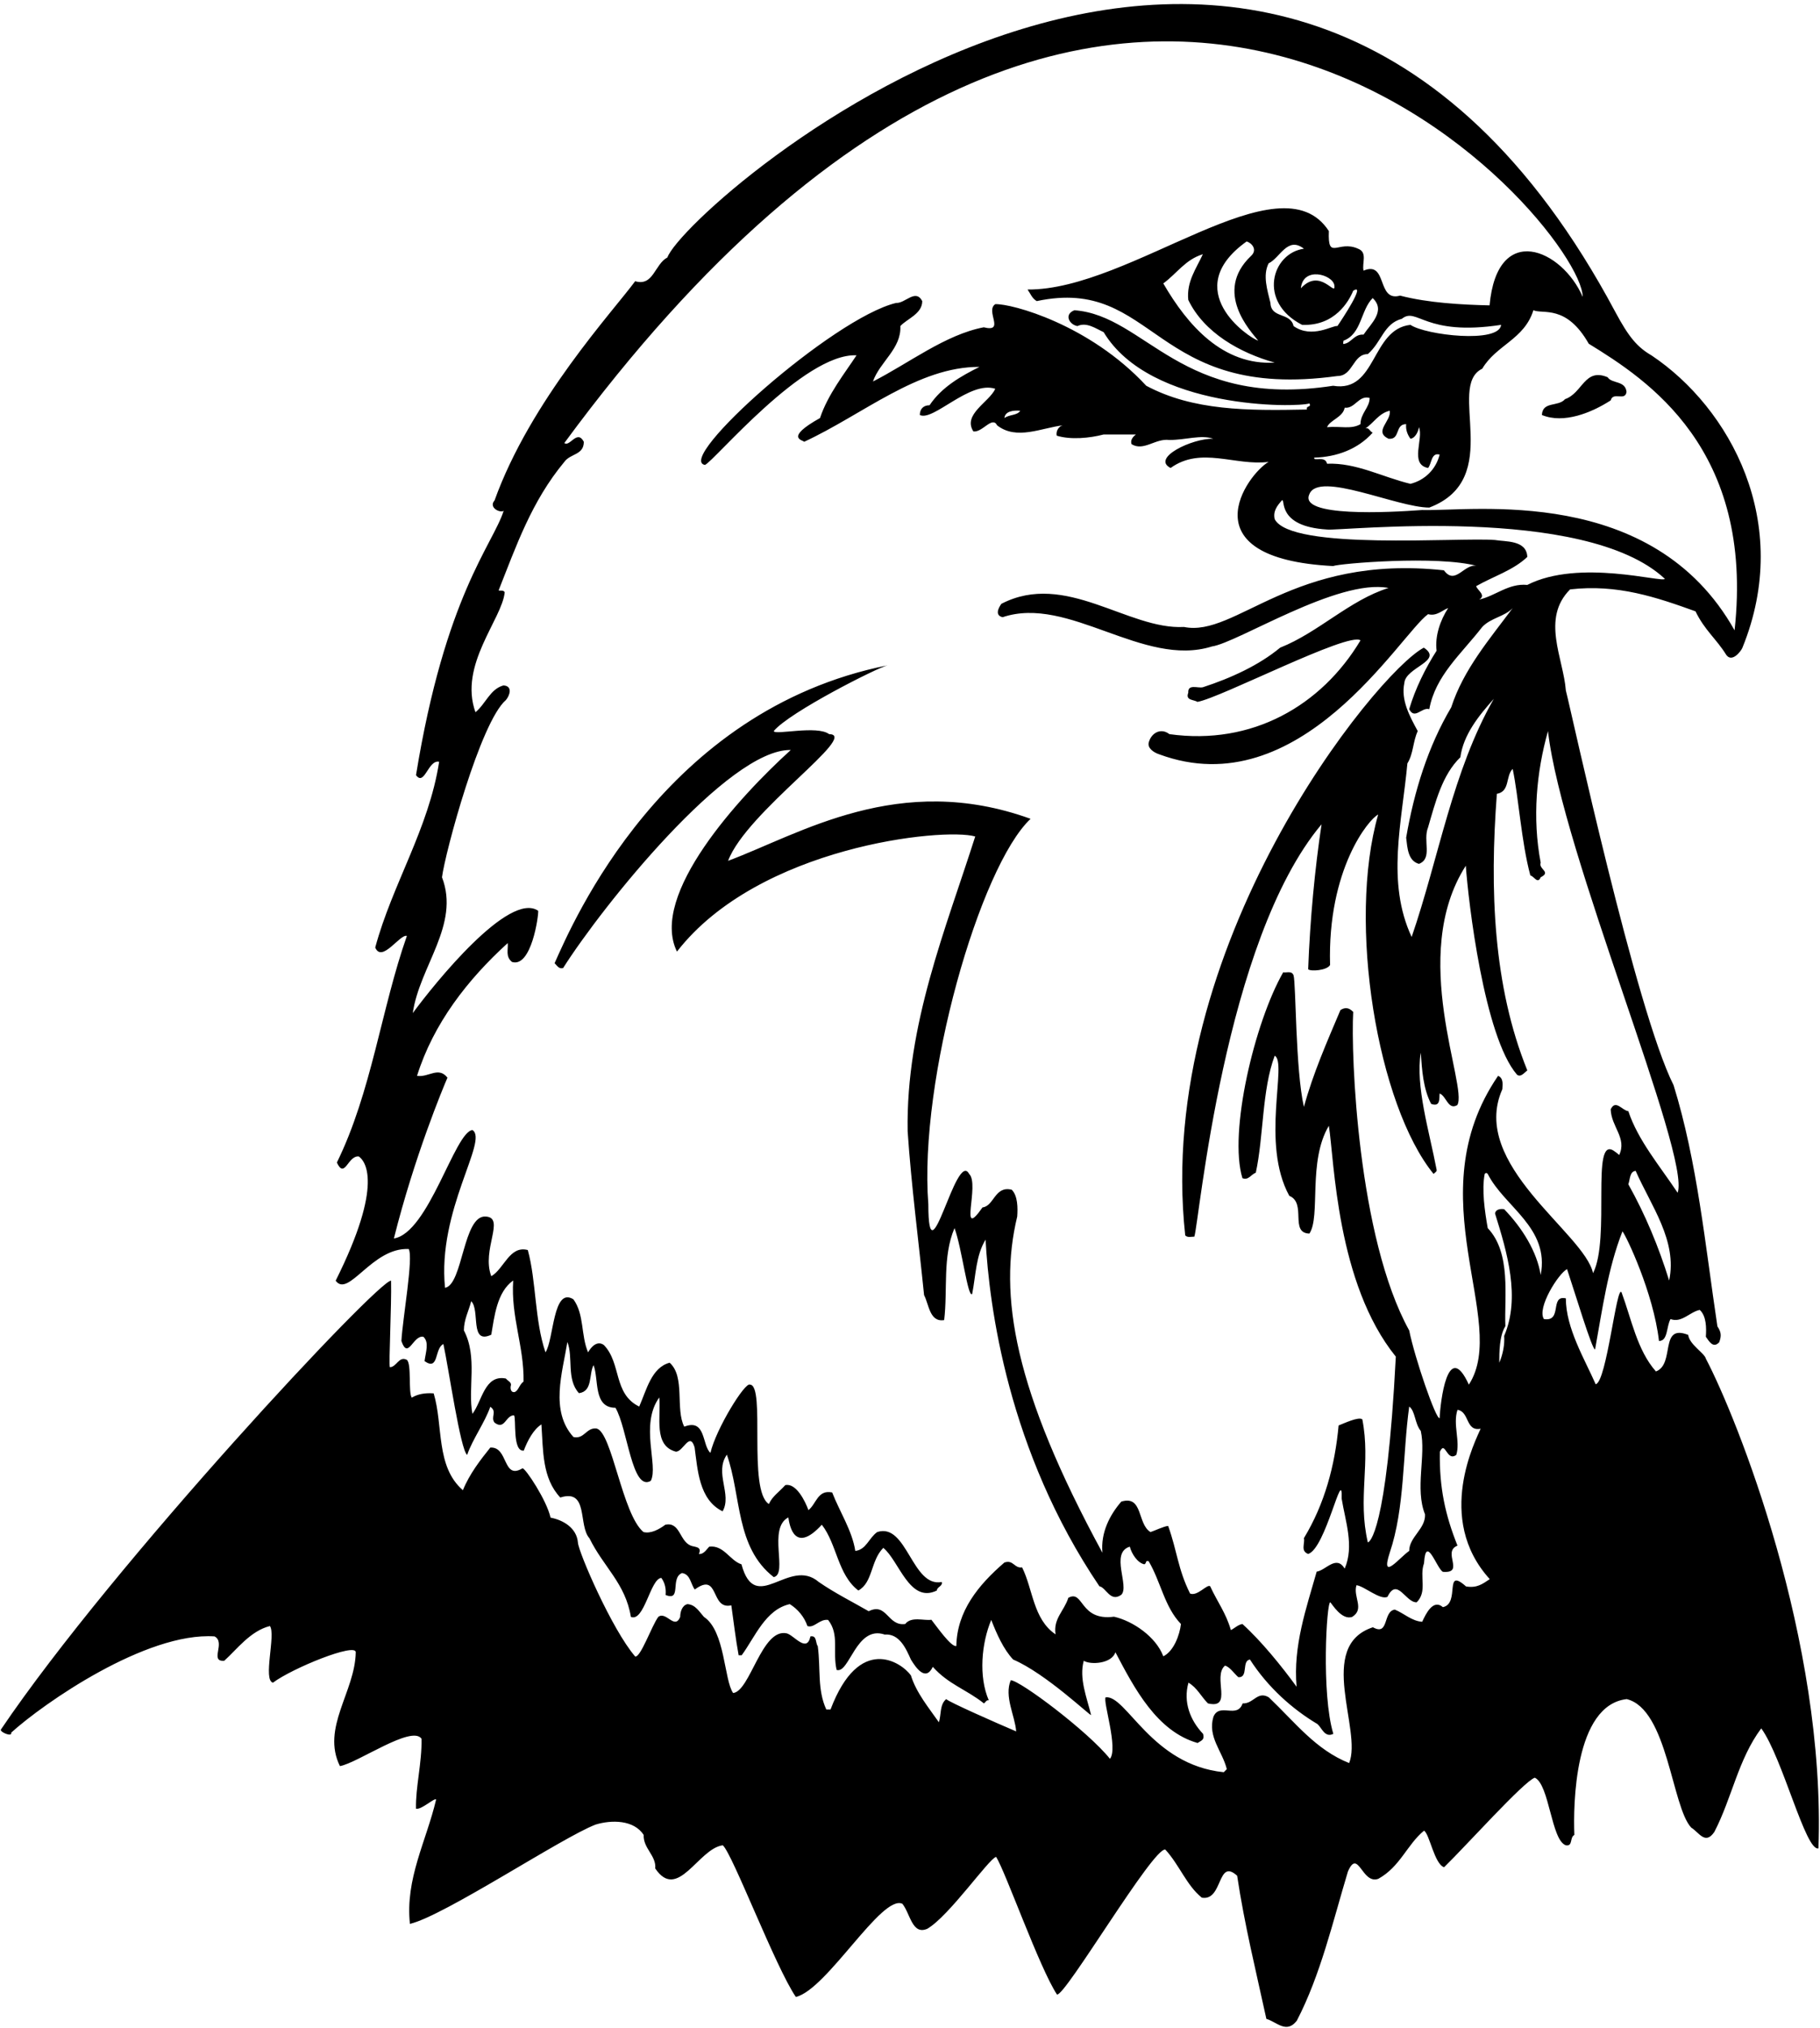 <?xml version="1.0" encoding="UTF-8"?>
<svg xmlns="http://www.w3.org/2000/svg" xmlns:xlink="http://www.w3.org/1999/xlink" width="299pt" height="333pt" viewBox="0 0 299 333" version="1.1">
<g id="surface1">
<path style=" stroke:none;fill-rule:nonzero;fill:rgb(0%,0%,0%);fill-opacity:1;" d="M 280.246 223.07 C 280.047 222.172 277.547 220.77 277.348 219.172 C 272.547 217.27 275.246 223.973 272.047 225.172 C 268.945 221.672 268.008 216.508 266.406 212.207 C 265.609 210.609 263.945 226.973 262.145 227.27 C 260.348 223.172 257.246 218.07 257.246 213.172 C 254.547 212.57 256.746 217.07 253.645 216.57 C 252.445 214.77 256.047 209.07 257.445 208.371 C 258.848 212.57 261.547 221.57 262.047 221.57 C 263.246 214.973 264.145 208.27 266.547 202.172 C 267.145 202.871 271.645 212.27 272.547 220.172 C 274.047 220.172 273.746 217.77 274.445 216.57 C 276.246 217.27 277.645 215.371 279.246 215.07 C 280.348 216.07 280.348 218.07 280.246 219.473 C 280.746 220.172 281.445 221.473 282.445 220.371 C 282.848 219.27 282.746 218.672 282.145 217.77 C 280.145 204.473 278.848 190.77 274.945 178.172 C 268.746 165.871 258.145 116.77 257.246 113.371 C 256.848 108.07 253.145 101.57 257.945 96.77 C 265.746 95.871 272.145 98.07 278.547 100.371 C 280.047 103.473 281.996 104.922 283.598 107.52 C 284.559 108.871 286.047 106.871 286.246 106.371 C 294.645 85.77 284.145 66.938 271.348 58.371 C 268.945 56.973 267.578 55.336 265.348 51.172 C 210.145 -52.23 112.645 33.77 109.645 42.27 C 107.547 43.371 107.348 47.07 104.348 46.172 C 100.746 51.07 87.145 65.77 81.246 82.172 C 80.246 83.27 82.047 84.27 82.746 83.871 C 80.945 89.473 73.145 97.77 68.344 127.27 C 69.746 129.172 70.344 124.672 72.145 125.07 C 70.445 136.07 64.445 145.172 61.645 155.57 C 62.746 158.172 65.746 153.27 66.844 153.672 C 62.645 165.57 61.047 179.27 55.344 190.871 C 56.645 193.672 57.145 189.672 58.945 189.871 C 59.945 190.57 63.145 194.27 55.145 210.27 C 57.246 213.172 61.145 204.77 67.145 205.07 C 67.945 206.473 66.145 216.473 65.945 220.172 C 67.047 223.371 67.844 219.172 69.547 219.473 C 70.547 220.371 69.945 221.973 69.746 223.473 C 72.145 225.172 71.344 221.371 72.844 220.672 C 73.746 224.871 75.645 238.07 76.746 238.871 C 77.645 236.27 79.645 233.57 80.547 230.973 C 81.746 231.77 80.547 232.672 81.246 233.57 C 82.945 234.871 83.047 232.371 84.445 232.371 C 84.844 232.871 84.145 238.371 86.047 238.172 C 86.645 236.57 87.645 234.672 88.945 233.871 C 89.246 238.172 89.047 242.672 92.047 245.871 C 96.746 244.371 94.945 250.469 96.844 252.57 C 99.145 257.27 102.746 259.969 103.645 265.469 C 105.848 266.371 106.848 259.172 108.645 259.07 C 109.246 259.871 109.445 260.871 109.348 261.871 C 112.047 262.969 110.047 259.07 112.047 258.27 C 113.445 258.469 113.445 260.07 114.145 260.969 C 118.246 257.969 116.645 264.371 120.145 263.57 C 120.547 266.371 120.848 269.07 121.348 271.77 C 121.547 271.77 121.645 271.77 121.848 271.77 C 124.047 268.77 125.746 264.27 129.746 263.371 C 131.047 264.172 132.145 265.469 132.645 266.969 C 133.746 267.371 134.645 265.77 136.047 265.969 C 137.945 268.371 136.746 271.172 137.445 274.172 C 139.547 274.871 140.645 266.77 145.348 268.371 C 147.746 268.172 148.848 270.672 149.645 272.469 C 150.445 273.77 152.047 276.172 153.246 273.672 C 155.848 276.57 158.746 277.371 161.645 279.672 C 161.945 279.469 162.047 279.07 162.445 279.172 C 160.746 275.27 161.246 269.77 162.848 265.969 C 163.746 268.27 164.848 270.77 166.445 272.469 C 171.848 274.77 179.348 281.969 179.246 281.57 C 178.547 278.672 177.246 275.57 178.047 272.672 C 179.145 273.371 182.645 273.172 183.246 271.27 C 186.348 277.172 190.047 284.27 196.746 286.172 C 197.348 285.77 197.945 285.672 197.645 284.672 C 195.547 282.469 194.348 279.469 195.246 276.27 C 196.645 277.07 197.348 278.57 198.445 279.672 C 202.645 280.672 199.145 275.27 201.246 273.469 C 202.047 273.672 202.746 274.77 203.445 275.371 C 205.145 275.469 203.945 272.672 205.348 272.469 C 208.246 276.969 212.246 280.57 216.445 283.07 C 217.145 283.672 217.645 285.371 219.047 284.672 C 217.047 278.07 217.945 262.969 218.547 263.07 C 218.848 263.371 220.445 266.07 222.145 265.469 C 224.246 264.172 222.246 262.172 222.848 260.27 C 224.047 260.371 226.746 262.77 227.945 262.172 C 229.547 258.871 230.945 263.172 232.746 263.07 C 234.547 261.27 233.145 258.871 233.945 256.672 C 234.246 251.77 236.047 257.57 237.047 258.07 C 240.746 258.371 236.848 254.77 239.445 253.77 C 237.445 248.77 236.445 244.27 236.547 238.371 C 237.445 236.371 237.645 240.07 239.246 238.871 C 239.945 236.672 238.645 233.871 239.445 231.473 C 241.445 231.77 240.746 235.07 243.246 234.57 C 242.547 236.27 235.645 249.27 244.746 259.27 C 243.547 260.07 242.645 260.77 240.848 260.469 C 237.145 257.172 239.945 263.27 237.047 263.871 C 235.445 262.469 234.246 264.969 233.645 266.27 C 231.945 266.172 230.645 264.871 229.145 264.27 C 227.145 264.57 228.246 268.672 225.547 267.172 C 216.145 270.27 223.848 284.07 221.645 289.469 C 216.145 287.27 212.848 282.871 208.445 278.672 C 206.547 277.57 205.945 279.77 204.145 279.672 C 203.246 282.27 200.348 279.469 199.348 281.871 C 198.348 285.172 200.848 287.57 201.547 290.469 C 201.348 290.672 201.246 290.77 201.047 290.969 C 189.145 289.77 185.047 278.27 181.645 278.672 C 181.145 279.27 183.746 287.07 182.348 288.77 C 178.746 284.27 167.547 275.871 166.047 275.871 C 164.945 278.57 166.746 281.672 166.945 284.27 C 163.645 282.871 155.945 279.469 155.445 278.969 C 154.348 279.871 154.645 281.57 154.246 282.77 C 152.645 280.469 150.547 277.969 149.645 275.07 C 148.047 272.871 141.145 268.27 136.445 280.672 C 136.246 280.672 136.047 280.672 135.746 280.672 C 134.246 277.371 134.848 274.07 134.348 270.27 C 133.945 269.77 134.246 268.469 133.145 268.672 C 132.547 271.469 130.445 268.469 129.246 268.172 C 125.145 267.27 123.246 277.672 120.445 277.969 C 118.945 275.871 119.145 267.77 115.645 265.469 C 114.848 264.57 114.246 263.469 112.945 263.371 C 112.047 263.57 111.746 264.672 111.746 265.469 C 110.848 267.672 109.445 264.469 108.145 265.469 C 107.047 266.969 105.246 272.172 104.348 271.969 C 100.547 267.57 95.047 254.871 94.945 253.27 C 94.746 250.871 92.547 249.57 90.445 249.172 C 89.844 246.371 86.344 241.07 85.844 241.07 C 82.547 243.07 83.547 237.469 80.547 237.672 C 78.945 239.672 77.145 241.969 76.047 244.672 C 71.547 240.77 72.844 234.07 71.246 228.77 C 69.844 228.672 68.645 228.871 67.645 229.473 C 67.047 228.57 67.645 223.973 66.844 223.27 C 65.547 222.57 65.145 224.473 64.047 224.473 C 63.844 223.871 64.344 214.371 64.246 210.27 C 62.344 209.973 18.645 256.605 0.145 283.969 C -0.055 284.371 2.047 285.27 1.844 284.469 C 7.145 279.672 23.98 267.938 35.246 268.672 C 37.145 269.672 34.344 272.871 36.844 272.672 C 38.945 270.77 41.145 267.77 44.344 266.969 C 45.344 268.371 43.145 275.871 44.844 276.27 C 48.047 273.871 58.445 269.672 58.445 271.27 C 58.344 277.77 52.746 283.672 55.844 289.969 C 58.746 289.469 67.645 283.172 69.246 285.469 C 69.344 289.371 68.246 293.469 68.344 296.969 C 69.246 297.172 71.445 295.07 71.645 295.469 C 70.047 302.27 66.547 308.469 67.344 315.871 C 72.945 314.57 92.344 301.672 97.844 299.57 C 100.445 298.77 104.145 298.77 105.746 301.27 C 105.645 303.469 107.848 304.672 107.645 306.77 C 111.348 312.27 114.746 303.469 118.746 302.969 C 120.348 304.371 127.348 322.871 130.746 327.871 C 135.848 326.672 144.848 310.969 148.246 312.57 C 149.547 314.172 149.848 317.77 152.348 316.672 C 155.945 314.57 162.445 305.172 163.645 304.871 C 165.145 307.172 170.746 323.07 173.645 327.469 C 174.945 327.871 189.445 303.27 191.445 303.672 C 193.746 306.172 194.945 309.57 197.445 311.57 C 200.945 312.172 199.945 304.969 203.246 307.969 C 204.445 315.969 206.348 323.672 208.047 331.469 C 209.746 331.969 211.348 333.969 213.047 331.77 C 216.945 324.27 218.945 315.57 221.445 307.27 C 223.145 303.371 223.746 309.469 226.445 308.469 C 230.047 306.469 231.145 302.871 233.945 300.57 C 234.848 301.07 235.645 306.07 237.246 306.57 C 240.746 303.172 250.348 292.469 252.145 291.871 C 254.547 292.969 254.848 302.172 257.246 302.969 C 258.445 303.172 257.848 301.672 258.645 301.27 C 258.445 296.371 258.645 279.938 267.246 278.969 C 273.98 280.605 274.645 296.672 277.848 300.07 C 279.145 300.871 280.145 302.969 281.645 300.77 C 284.547 295.172 285.547 288.871 289.348 283.77 C 292.848 288.57 296.645 304.07 298.746 303.469 C 299.98 269.27 285.348 232.77 280.246 223.07 Z M 274.215 210.238 C 272.512 204.738 270.312 199.438 267.512 194.438 C 267.812 193.637 267.715 192.336 268.715 192.238 C 271.215 197.938 275.613 203.738 274.215 210.238 Z M 250.914 96.035 C 247.812 95.738 245.715 97.836 243.012 98.438 C 244.215 97.738 242.715 96.938 242.512 96.238 C 245.312 94.637 248.613 93.637 250.914 91.438 C 250.812 88.637 247.301 88.961 245.602 88.66 C 239.75 88.188 212.074 90.426 209.414 85.238 C 209.113 83.938 209.812 83.035 210.613 82.137 C 211.215 81.836 209.688 86.438 218.012 86.938 C 220.215 87.238 260.301 82.688 273.512 95.035 C 273.215 95.738 259.438 91.688 250.914 96.035 Z M 284.965 103.488 C 271.48 79.48 241.965 83.988 233.613 83.738 C 228.215 84.137 213.312 84.938 215.113 81.137 C 216.645 77.27 229.512 83.336 234.812 83.336 C 247.312 78.605 237.512 63.438 243.512 60.535 C 245.812 56.637 250.414 55.738 251.914 50.938 C 253.512 51.637 257.312 49.938 261.012 56.438 C 270.613 62.336 288.23 73.688 284.965 103.488 Z M 225.512 71.035 C 225.012 70.836 224.914 70.137 224.312 70.336 C 225.613 69.535 226.512 67.836 228.312 67.438 C 228.613 69.137 225.613 70.836 228.113 72.035 C 230.113 72.238 229.113 69.637 231.012 69.637 C 230.914 70.535 231.215 71.336 231.715 72.035 C 232.512 71.938 233.012 70.836 233.113 70.137 C 233.914 72.035 231.512 76.238 234.613 76.836 C 235.215 76.137 235.113 74.238 236.512 74.637 C 235.914 77.035 234.113 78.836 231.715 79.438 C 227.113 78.336 222.812 75.938 218.012 76.137 C 217.715 74.738 215.715 75.836 215.914 75.137 C 219.613 75.035 223.113 73.738 225.512 71.035 Z M 218.012 70.137 C 218.512 68.938 220.613 68.535 220.914 66.938 C 222.613 67.137 223.215 64.836 225.012 65.336 C 225.012 66.938 223.512 67.836 223.512 69.637 C 222.012 70.535 220.215 69.938 218.012 70.137 Z M 84.613 228.535 C 83.914 228.738 83.812 227.938 83.914 227.535 C 84.113 226.938 83.414 226.738 83.113 226.336 C 79.613 225.637 79.211 230.035 77.613 232.137 C 76.812 227.938 78.512 222.836 76.211 218.438 C 76.211 216.637 77.012 215.238 77.414 213.637 C 78.914 215.137 77.113 220.836 80.711 219.137 C 81.211 216.238 81.613 212.137 84.312 210.238 C 83.914 216.238 86.113 221.035 86.012 226.836 C 85.312 227.336 85.211 228.238 84.613 228.535 Z M 231.512 254.637 C 230.012 255.637 226.715 259.836 228.312 254.938 C 230.812 247.539 230.414 238.836 231.512 230.938 C 232.512 231.637 232.414 233.738 233.414 234.938 C 234.312 238.938 232.414 244.438 234.113 248.637 C 234.215 251.039 231.512 252.336 231.512 254.637 Z M 241.312 227.336 C 237.812 219.688 236.613 230.336 236.512 232.836 C 235.914 233.137 232.414 222.938 231.512 218.438 C 223.062 203.188 221.914 173.137 222.312 166.137 C 221.613 165.438 221.012 165.336 220.215 165.836 C 218.012 171.035 215.715 176.238 214.215 181.738 C 212.812 175.637 212.914 161.336 212.512 160.137 C 212.215 159.336 211.414 159.738 210.812 159.637 C 206.113 167.836 201.812 185.938 204.113 193.438 C 205.113 193.836 205.512 192.836 206.312 192.535 C 207.613 186.535 207.312 178.938 209.414 173.336 C 211.562 174.438 207.062 187.688 211.812 196.336 C 214.715 197.535 211.812 202.438 215.113 202.535 C 217.012 199.738 214.812 190.688 218.312 184.836 C 219.215 190.535 219.562 210.688 229.312 222.738 C 227.812 251.938 224.914 253.238 224.715 253.238 C 223.012 245.938 225.215 240.238 223.812 233.039 C 223.215 232.535 220.715 233.738 219.914 234.039 C 219.312 240.637 217.613 246.938 214.215 252.539 C 214.414 253.438 213.613 254.637 214.914 255.137 C 217.812 254.238 220.613 240.336 220.414 246.039 C 221.012 249.738 222.512 253.836 220.914 257.539 C 219.512 255.238 217.812 257.836 216.312 258.039 C 214.613 264.039 212.414 270.238 213.012 276.938 C 210.613 273.637 207.215 269.438 204.113 266.637 C 203.414 266.738 202.812 267.336 202.215 267.637 C 201.414 264.836 200.012 263.039 198.812 260.438 C 198.312 260.039 196.715 262.137 195.512 261.637 C 193.512 257.637 193.414 254.738 191.914 250.539 C 191.312 250.539 189.414 251.438 189.012 251.539 C 186.812 250.238 187.812 245.438 184.215 246.539 C 182.312 248.738 180.812 251.637 181.113 254.938 C 166.562 228.188 164.012 212.637 167.113 199.738 C 167.215 198.336 167.215 196.336 166.215 195.336 C 163.414 194.637 163.312 198.035 161.414 198.238 C 157.414 203.938 161.012 194.438 159.215 192.738 C 157.062 188.688 152.512 210.938 152.512 197.738 C 150.914 177.238 160.98 142.27 169.312 134.438 C 147.645 126.605 131.414 136.938 119.613 141.336 C 122.645 133.27 141.312 120.605 136.215 120.535 C 134.215 119.035 127.312 120.738 127.113 120.035 C 129.645 116.938 144.312 109.535 145.812 109.238 C 108.98 116.605 94.113 151.438 91.113 158.137 C 91.512 158.535 91.812 159.137 92.512 158.938 C 98.914 148.836 119.645 122.938 129.914 123.137 C 121.414 130.836 106.645 146.938 111.215 156.238 C 124.645 138.938 155.012 135.836 160.215 137.336 C 155.414 152.438 148.812 168.238 149.113 185.738 C 149.715 194.637 150.914 203.738 151.812 212.637 C 152.613 214.137 152.715 217.137 155.113 216.738 C 155.715 211.738 154.812 206.336 156.812 201.637 C 158.012 204.836 159.012 213.238 159.715 212.438 C 160.312 209.438 160.312 206.137 161.914 203.535 C 162.512 214.438 165.562 238.188 180.613 260.438 C 181.715 260.637 182.414 263.137 184.215 261.836 C 185.613 260.438 182.312 254.938 185.613 253.938 C 185.914 255.137 186.914 256.637 188.012 256.836 C 188.414 256.637 188.113 256.137 188.715 256.336 C 190.715 259.738 191.312 263.836 194.012 266.637 C 193.812 268.438 192.812 271.137 191.113 271.938 C 189.914 268.738 186.113 266.137 183.012 265.438 C 177.312 266.188 178.062 260.938 175.512 262.336 C 174.812 264.539 173.012 265.738 173.414 268.336 C 169.715 265.836 169.715 260.938 167.914 257.336 C 166.613 257.539 166.512 256.039 165.012 256.539 C 160.715 260.238 157.215 264.539 157.113 270.238 C 156.312 270.539 153.812 266.938 153.012 265.938 C 151.812 266.137 149.715 265.336 148.715 266.637 C 145.812 267.039 145.715 263.039 142.715 264.539 C 140.113 263.039 137.113 261.539 134.512 259.738 C 129.613 255.539 124.113 265.336 121.812 256.836 C 119.914 256.238 118.914 253.637 116.512 253.938 C 116.113 254.336 115.613 255.238 114.812 255.137 C 115.414 253.836 114.012 254.039 113.414 253.738 C 111.613 252.938 111.715 249.836 109.312 250.336 C 108.215 251.137 106.914 251.836 105.715 251.539 C 102.215 248.637 100.562 235.188 98.012 234.539 C 96.312 234.336 96.012 236.336 94.211 235.938 C 90.312 231.637 92.414 225.336 93.211 220.336 C 94.211 222.836 93.012 226.438 95.113 228.738 C 97.414 228.438 96.711 225.637 97.512 224.137 C 98.414 226.438 97.414 231.137 101.113 231.137 C 103.113 234.539 103.812 244.938 106.914 243.137 C 108.215 240.637 105.062 233.938 108.312 229.438 C 108.613 232.637 107.312 237.336 111.012 238.336 C 112.215 238.438 113.312 234.938 114.113 237.637 C 114.613 241.238 114.812 246.238 118.715 248.137 C 120.312 245.336 117.312 241.836 119.414 238.836 C 121.812 245.637 120.812 254.039 127.113 258.938 C 129.512 258.438 126.062 250.938 129.512 249.137 C 129.715 250.539 130.562 255.188 135.012 250.336 C 137.512 253.539 137.613 258.539 141.012 261.137 C 143.414 259.836 143.012 256.238 145.113 254.137 C 147.715 256.238 149.414 263.336 153.914 261.137 C 153.914 260.539 154.914 260.438 154.715 259.738 C 149.812 260.688 149.012 249.938 144.113 251.539 C 142.715 252.539 142.312 254.438 140.512 254.637 C 140.012 251.336 137.914 248.137 136.715 245.039 C 134.312 244.539 134.113 246.938 132.812 247.938 C 132.312 246.539 130.812 243.438 129.012 243.836 C 127.914 245.039 126.914 245.637 126.312 246.938 C 122.812 244.688 125.812 227.438 123.215 227.336 C 122.414 226.836 117.613 234.637 116.715 238.539 C 115.312 237.336 116.012 232.836 112.414 234.238 C 110.914 231.336 112.613 226.035 110.012 223.738 C 107.012 224.535 106.215 228.238 105.012 230.938 C 100.715 228.836 102.113 223.836 99.211 220.836 C 98.113 220.035 97.113 221.137 96.613 222.035 C 95.414 219.238 96.012 215.836 94.211 213.336 C 90.812 211.188 91.012 219.938 89.613 222.035 C 87.812 216.738 88.113 210.336 86.711 205.238 C 83.711 204.438 82.812 208.336 80.711 209.535 C 79.062 205.188 83.062 199.938 79.812 199.738 C 76.062 199.438 76.062 210.938 73.113 211.438 C 71.812 198.688 80.312 187.188 77.613 185.535 C 74.711 185.836 70.414 202.438 64.711 203.336 C 68.062 189.938 72.812 178.535 73.512 176.938 C 72.012 175.035 70.414 176.938 68.512 176.637 C 71.211 168.035 76.812 160.836 83.414 154.836 C 83.512 155.938 83.012 157.035 84.113 157.938 C 87.312 158.938 88.512 150.238 88.414 149.535 C 83.645 146.27 71.414 161.438 67.812 166.336 C 68.914 158.637 75.613 151.836 72.613 144.035 C 73.113 140.035 78.914 118.535 83.113 114.938 C 83.711 114.238 84.312 112.637 82.711 112.535 C 80.512 113.137 79.812 115.535 78.113 116.938 C 75.312 109.188 82.512 101.637 82.914 97.238 C 82.711 96.836 82.211 97.035 81.914 96.938 C 84.812 89.637 87.312 82.336 92.711 75.836 C 93.711 74.438 95.914 74.738 95.914 72.535 C 94.812 70.438 93.613 73.438 92.711 72.738 C 184.914 -52.562 260.012 37.035 260.012 48.738 C 256.645 40.938 245.98 36.27 244.715 50.137 C 240.215 50.035 234.613 49.738 230.012 48.535 C 226.113 49.637 228.012 42.738 224.012 44.438 C 223.715 43.238 224.715 41.438 223.113 40.836 C 219.812 39.336 218.113 42.938 218.312 37.938 C 210.312 25.605 185.812 47.688 168.812 47.535 C 169.312 48.238 169.512 48.938 170.312 49.438 C 189.98 45.27 189.188 65.938 219.715 61.738 C 222.312 61.738 222.215 58.137 224.715 58.137 C 227.012 56.137 227.312 53.137 230.312 52.336 C 232.812 50.336 233.98 55.27 246.613 53.336 C 246.312 56.438 234.215 55.035 231.715 53.336 C 225.215 54.035 226.215 64.535 219.012 63.336 C 193.938 67.188 188.312 51.812 176.512 50.938 C 174.715 51.637 175.715 53.336 177.012 53.535 C 178.512 52.836 180.012 53.938 181.312 54.535 C 188.98 67.27 213.012 66.938 215.113 66.238 C 215.512 66.938 214.512 66.535 214.715 67.238 C 204.914 67.438 196.012 67.438 188.312 63.336 C 178.98 53.27 166.215 49.836 163.512 49.938 C 161.812 51.035 165.215 54.637 161.613 53.738 C 155.312 54.938 149.312 59.637 143.414 62.637 C 144.512 59.438 148.113 57.238 147.914 53.535 C 149.012 52.336 151.512 51.535 151.512 49.438 C 150.414 47.336 148.715 49.836 147.215 49.738 C 136.812 52.238 110.812 75.438 115.812 76.336 C 117.312 75.738 132.062 57.938 140.715 58.336 C 138.812 61.238 136.012 64.738 134.715 68.637 C 128.812 71.938 131.914 72.238 132.113 72.535 C 141.812 68.035 150.812 60.188 160.914 60.238 C 157.914 61.738 154.715 63.535 152.715 66.535 C 151.715 66.535 151.113 67.137 151.113 68.137 C 153.312 69.238 159.312 62.438 163.512 63.836 C 162.512 66.035 158.113 68.035 159.914 70.836 C 161.414 71.035 163.012 68.238 163.812 69.836 C 167.012 72.336 171.113 70.238 174.613 69.836 C 174.012 69.938 173.414 70.738 173.613 71.535 C 175.914 72.238 179.012 71.938 181.312 71.336 C 183.012 71.336 184.812 71.336 186.613 71.336 C 186.215 71.637 185.613 72.238 185.914 72.938 C 187.914 74.137 189.812 71.938 192.113 72.238 C 194.812 72.238 197.312 71.336 199.312 72.035 C 195.914 71.938 189.062 75.188 192.312 76.836 C 197.312 73.238 202.914 76.535 208.414 75.836 C 204.914 77.836 194.812 91.688 219.012 92.938 C 219.914 92.535 236.215 91.137 242.715 92.938 C 240.613 92.336 239.113 96.238 237.215 93.637 C 212.312 90.938 203.062 104.688 194.512 102.938 C 185.312 103.438 175.062 93.688 164.512 99.137 C 164.012 99.836 163.414 101.035 164.715 101.336 C 175.562 97.688 187.812 109.688 199.113 106.137 C 203.312 105.535 219.812 94.938 228.113 96.535 C 221.715 98.535 216.613 103.836 210.312 106.336 C 206.812 109.238 202.215 111.336 197.613 112.836 C 196.812 113.035 195.113 112.238 195.215 113.738 C 194.715 115.035 196.113 114.836 196.715 115.238 C 200.414 114.637 221.562 103.688 223.512 105.137 C 217.113 115.836 205.715 122.438 192.113 120.535 C 190.715 119.438 189.113 120.336 188.715 121.938 C 188.512 122.836 189.512 123.535 190.414 123.836 C 213.562 132.438 230.012 104.137 234.613 100.836 C 236.012 101.238 237.012 100.137 237.914 99.836 C 236.613 101.836 235.715 104.438 236.012 106.836 C 234.215 109.637 232.512 113.035 231.512 116.438 C 232.414 118.238 233.613 116.035 234.812 116.438 C 235.812 110.938 240.012 107.438 243.512 102.938 C 244.914 101.438 247.215 101.238 248.512 99.836 C 244.715 104.938 240.414 109.938 238.414 116.137 C 234.613 122.535 232.312 129.938 231.012 137.535 C 231.215 139.238 231.312 141.336 233.113 141.836 C 235.414 140.938 233.715 138.035 234.613 135.836 C 235.812 131.738 236.914 127.238 239.914 124.336 C 240.414 120.637 242.914 117.535 245.414 114.738 C 238.613 126.637 236.414 140.738 231.914 153.836 C 227.715 144.836 230.312 135.035 231.215 125.336 C 232.215 123.738 232.113 121.738 232.914 120.035 C 231.613 117.637 230.113 114.938 230.715 112.137 C 230.914 109.535 237.215 108.535 233.914 106.336 C 226.113 110.438 189.562 155.438 194.715 202.836 C 195.113 203.238 195.715 203.035 196.215 203.035 C 197.012 200.637 201.062 154.438 217.113 135.336 C 216.012 142.637 215.215 151.035 214.914 159.137 C 215.312 159.535 218.012 159.336 218.512 158.438 C 218.062 142.688 224.914 134.438 226.414 133.738 C 221.312 151.535 226.312 181.438 235.512 192.738 C 235.715 192.535 236.113 192.336 236.012 192.035 C 234.812 185.738 232.512 178.336 233.414 172.836 C 233.613 175.738 233.812 178.738 235.113 181.238 C 236.715 181.836 236.414 180.238 236.512 179.535 C 237.613 179.938 237.914 182.336 239.414 181.438 C 241.215 178.438 231.312 156.938 240.812 142.137 C 241.215 147.938 243.812 170.188 249.215 176.438 C 249.812 176.938 250.414 176.137 250.914 175.738 C 245.312 161.938 244.715 146.035 245.914 130.336 C 248.113 129.938 247.312 127.438 248.512 126.238 C 249.512 131.035 249.914 138.137 251.414 143.738 C 252.012 143.836 252.613 145.238 253.113 144.035 C 254.914 143.137 252.715 142.738 253.113 141.637 C 251.715 134.336 252.414 126.738 254.312 120.035 C 256.562 139.938 277.812 189.688 275.613 195.836 C 272.613 191.336 269.113 187.238 267.512 182.438 C 266.512 182.336 265.414 180.438 264.613 182.137 C 264.715 185.035 267.312 186.836 266.012 189.637 C 265.812 189.438 265.414 189.137 265.113 188.938 C 261.312 186.438 264.613 203.336 261.715 209.035 C 260.312 202.438 241.312 191.188 246.812 178.836 C 246.812 178.336 247.113 177.035 246.113 176.637 C 232.562 196.438 248.062 216.938 241.312 227.336 Z M 195.215 49.238 C 197.812 54.637 203.715 57.938 209.414 59.535 C 200.914 60.035 195.113 53.438 191.113 46.535 C 193.414 44.836 194.715 42.637 197.613 41.738 C 196.512 44.137 194.914 46.238 195.215 49.238 Z M 206.715 55.938 C 205.113 55.438 193.645 47.605 204.812 39.637 C 205.715 39.938 206.613 41.035 205.512 42.035 C 199.312 47.938 205.512 54.438 206.715 55.938 Z M 208.715 49.738 C 208.215 47.637 207.414 45.238 208.414 43.238 C 210.312 42.336 211.512 38.738 214.215 40.836 C 208.938 41.562 206.562 49.562 213.914 53.336 C 219.312 53.562 221.613 49.438 222.312 47.738 C 224.512 46.336 220.414 52.535 219.715 53.535 C 219.012 53.336 215.562 55.688 212.512 53.535 C 212.012 51.238 208.812 52.336 208.715 49.738 Z M 219.215 46.836 C 219.512 48.938 216.938 43.812 213.715 47.336 C 214.062 43.688 218.938 45.062 219.215 46.836 Z M 220.715 55.938 C 223.715 54.836 223.512 50.938 225.512 48.938 C 227.715 51.035 225.215 53.137 224.012 54.938 C 222.512 54.836 222.012 56.238 220.914 56.438 C 220.512 56.637 220.715 56.137 220.715 55.938 Z M 167.613 67.438 C 167.113 68.238 165.812 68.035 165.012 68.637 C 165.113 67.535 166.414 67.336 167.613 67.438 Z M 253.113 209.336 C 252.512 205.535 250.113 201.637 247.113 198.535 C 246.512 198.438 245.715 198.535 245.613 199.238 C 247.613 205.637 249.812 213.035 247.113 219.336 C 247.215 220.738 246.914 222.336 246.312 223.738 C 246.312 222.035 246.312 219.336 247.312 217.738 C 247.113 212.938 248.312 205.738 244.414 201.637 C 243.914 198.836 243.414 195.336 243.914 192.738 C 244.113 192.535 244.215 192.535 244.414 192.738 C 247.113 198.137 254.613 201.535 253.113 209.336 "/>
<path style=" stroke:none;fill-rule:nonzero;fill:rgb(0%,0%,0%);fill-opacity:1;" d="M 257.113 65.535 C 256.012 66.836 253.414 65.836 253.312 68.137 C 256.914 69.637 261.512 67.738 264.613 65.738 C 265.012 64.238 267.012 65.938 267.215 64.336 C 267.012 62.438 264.812 63.035 264.113 61.938 C 260.312 60.336 260.012 64.535 257.113 65.535 "/>
</g>
</svg>

